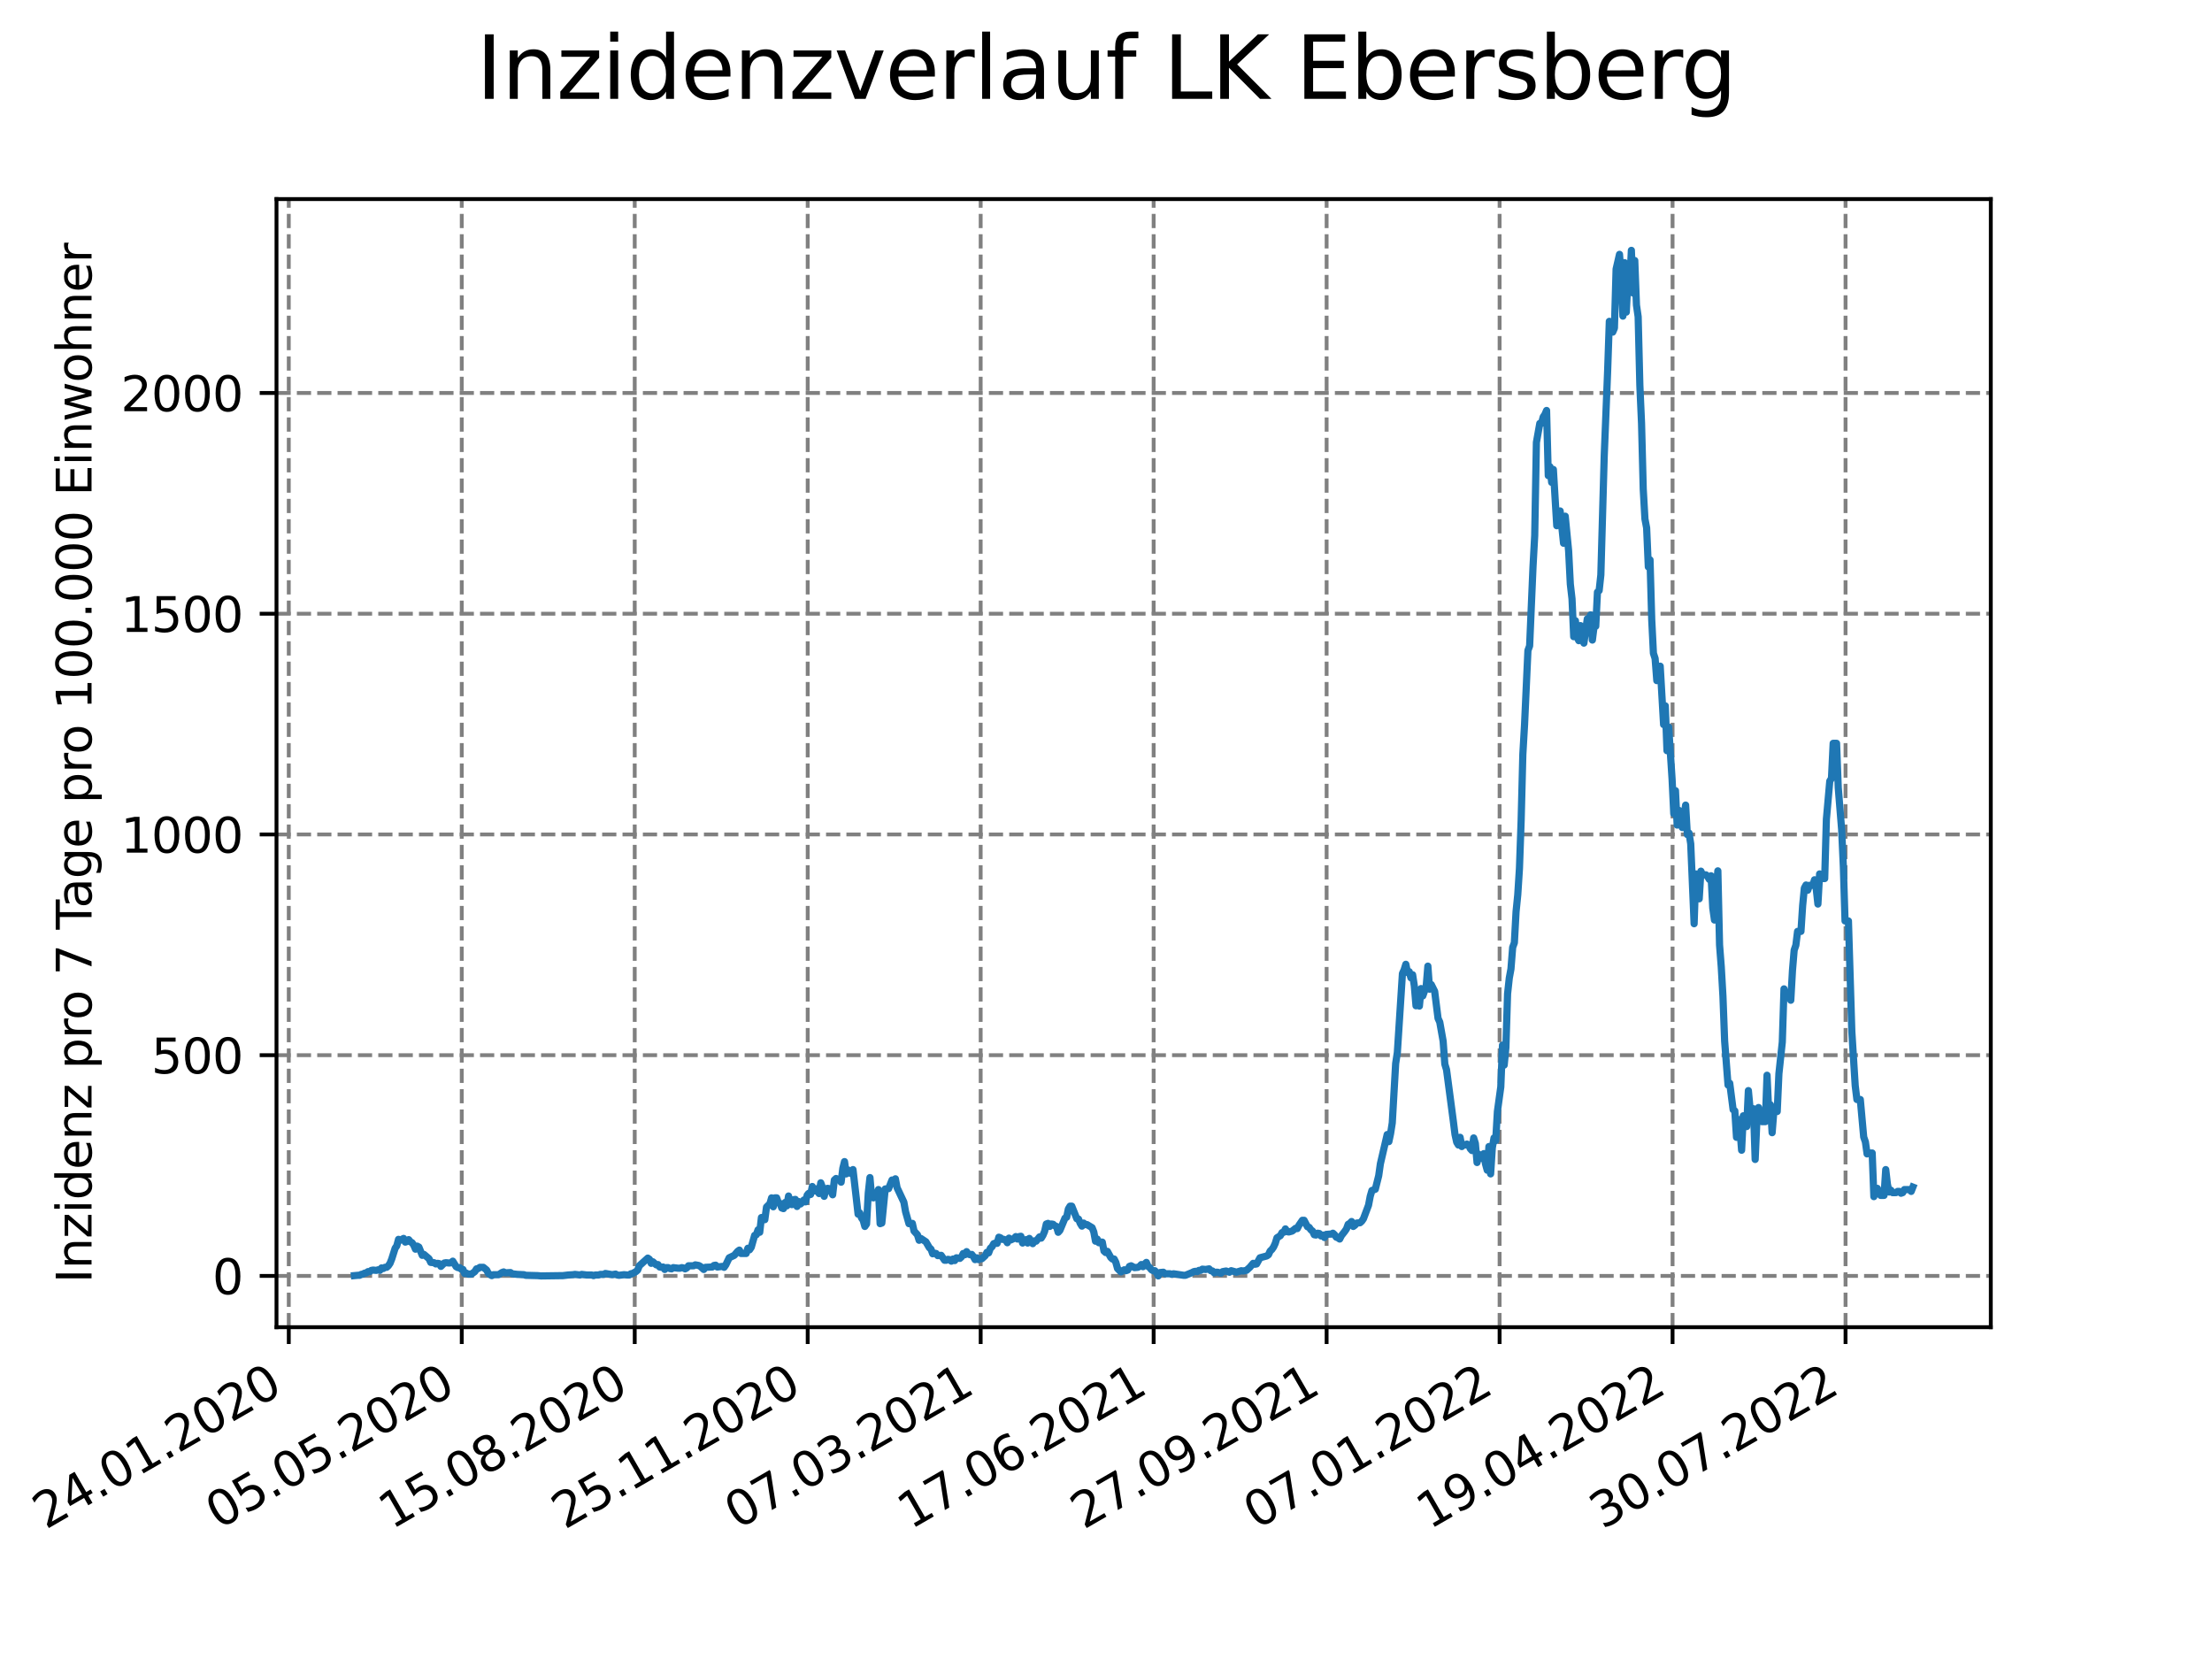 <?xml version="1.0" encoding="utf-8" standalone="no"?>
<!DOCTYPE svg PUBLIC "-//W3C//DTD SVG 1.1//EN"
  "http://www.w3.org/Graphics/SVG/1.1/DTD/svg11.dtd">
<svg xmlns:xlink="http://www.w3.org/1999/xlink" width="460.8pt" height="345.6pt" viewBox="0 0 460.8 345.6" xmlns="http://www.w3.org/2000/svg" version="1.1">
 <defs>
  <style type="text/css">*{stroke-linejoin: round; stroke-linecap: butt}</style>
 </defs>
 <g id="figure_1">
  <g id="patch_1">
   <path d="M 0 345.6 
L 460.8 345.6 
L 460.8 0 
L 0 0 
z
" style="fill: #ffffff"/>
  </g>
  <g id="axes_1">
   <g id="patch_2">
    <path d="M 57.6 276.48 
L 414.72 276.48 
L 414.72 41.472 
L 57.6 41.472 
z
" style="fill: #ffffff"/>
   </g>
   <g id="matplotlib.axis_1">
    <g id="xtick_1">
     <g id="line2d_1">
      <path d="M 60.158 276.48 
L 60.158 41.472 
" clip-path="url(#p8a844fac7c)" style="fill: none; stroke-dasharray: 2.96,1.28; stroke-dashoffset: 0; stroke: #808080; stroke-width: 0.8"/>
     </g>
     <g id="line2d_2">
      <defs>
       <path id="m8d80e35a4b" d="M 0 0 
L 0 3.5 
" style="stroke: #000000; stroke-width: 0.8"/>
      </defs>
      <g>
       <use xlink:href="#m8d80e35a4b" x="60.158" y="276.48" style="stroke: #000000; stroke-width: 0.8"/>
      </g>
     </g>
     <g id="text_1">
      <!-- 24.01.2020 -->
      <g transform="translate(9.533 318.689)rotate(-30)scale(0.1 -0.1)">
       <defs>
        <path id="DejaVuSans-32" d="M 1228 531 
L 3431 531 
L 3431 0 
L 469 0 
L 469 531 
Q 828 903 1448 1529 
Q 2069 2156 2228 2338 
Q 2531 2678 2651 2914 
Q 2772 3150 2772 3378 
Q 2772 3750 2511 3984 
Q 2250 4219 1831 4219 
Q 1534 4219 1204 4116 
Q 875 4013 500 3803 
L 500 4441 
Q 881 4594 1212 4672 
Q 1544 4750 1819 4750 
Q 2544 4750 2975 4387 
Q 3406 4025 3406 3419 
Q 3406 3131 3298 2873 
Q 3191 2616 2906 2266 
Q 2828 2175 2409 1742 
Q 1991 1309 1228 531 
z
" transform="scale(0.016)"/>
        <path id="DejaVuSans-34" d="M 2419 4116 
L 825 1625 
L 2419 1625 
L 2419 4116 
z
M 2253 4666 
L 3047 4666 
L 3047 1625 
L 3713 1625 
L 3713 1100 
L 3047 1100 
L 3047 0 
L 2419 0 
L 2419 1100 
L 313 1100 
L 313 1709 
L 2253 4666 
z
" transform="scale(0.016)"/>
        <path id="DejaVuSans-2e" d="M 684 794 
L 1344 794 
L 1344 0 
L 684 0 
L 684 794 
z
" transform="scale(0.016)"/>
        <path id="DejaVuSans-30" d="M 2034 4250 
Q 1547 4250 1301 3770 
Q 1056 3291 1056 2328 
Q 1056 1369 1301 889 
Q 1547 409 2034 409 
Q 2525 409 2770 889 
Q 3016 1369 3016 2328 
Q 3016 3291 2770 3770 
Q 2525 4250 2034 4250 
z
M 2034 4750 
Q 2819 4750 3233 4129 
Q 3647 3509 3647 2328 
Q 3647 1150 3233 529 
Q 2819 -91 2034 -91 
Q 1250 -91 836 529 
Q 422 1150 422 2328 
Q 422 3509 836 4129 
Q 1250 4750 2034 4750 
z
" transform="scale(0.016)"/>
        <path id="DejaVuSans-31" d="M 794 531 
L 1825 531 
L 1825 4091 
L 703 3866 
L 703 4441 
L 1819 4666 
L 2450 4666 
L 2450 531 
L 3481 531 
L 3481 0 
L 794 0 
L 794 531 
z
" transform="scale(0.016)"/>
       </defs>
       <use xlink:href="#DejaVuSans-32"/>
       <use xlink:href="#DejaVuSans-34" x="63.623"/>
       <use xlink:href="#DejaVuSans-2e" x="127.246"/>
       <use xlink:href="#DejaVuSans-30" x="159.033"/>
       <use xlink:href="#DejaVuSans-31" x="222.656"/>
       <use xlink:href="#DejaVuSans-2e" x="286.279"/>
       <use xlink:href="#DejaVuSans-32" x="318.066"/>
       <use xlink:href="#DejaVuSans-30" x="381.689"/>
       <use xlink:href="#DejaVuSans-32" x="445.312"/>
       <use xlink:href="#DejaVuSans-30" x="508.936"/>
      </g>
     </g>
    </g>
    <g id="xtick_2">
     <g id="line2d_3">
      <path d="M 96.192 276.48 
L 96.192 41.472 
" clip-path="url(#p8a844fac7c)" style="fill: none; stroke-dasharray: 2.96,1.28; stroke-dashoffset: 0; stroke: #808080; stroke-width: 0.8"/>
     </g>
     <g id="line2d_4">
      <g>
       <use xlink:href="#m8d80e35a4b" x="96.192" y="276.48" style="stroke: #000000; stroke-width: 0.8"/>
      </g>
     </g>
     <g id="text_2">
      <!-- 05.05.2020 -->
      <g transform="translate(45.567 318.689)rotate(-30)scale(0.1 -0.1)">
       <defs>
        <path id="DejaVuSans-35" d="M 691 4666 
L 3169 4666 
L 3169 4134 
L 1269 4134 
L 1269 2991 
Q 1406 3038 1543 3061 
Q 1681 3084 1819 3084 
Q 2600 3084 3056 2656 
Q 3513 2228 3513 1497 
Q 3513 744 3044 326 
Q 2575 -91 1722 -91 
Q 1428 -91 1123 -41 
Q 819 9 494 109 
L 494 744 
Q 775 591 1075 516 
Q 1375 441 1709 441 
Q 2250 441 2565 725 
Q 2881 1009 2881 1497 
Q 2881 1984 2565 2268 
Q 2250 2553 1709 2553 
Q 1456 2553 1204 2497 
Q 953 2441 691 2322 
L 691 4666 
z
" transform="scale(0.016)"/>
       </defs>
       <use xlink:href="#DejaVuSans-30"/>
       <use xlink:href="#DejaVuSans-35" x="63.623"/>
       <use xlink:href="#DejaVuSans-2e" x="127.246"/>
       <use xlink:href="#DejaVuSans-30" x="159.033"/>
       <use xlink:href="#DejaVuSans-35" x="222.656"/>
       <use xlink:href="#DejaVuSans-2e" x="286.279"/>
       <use xlink:href="#DejaVuSans-32" x="318.066"/>
       <use xlink:href="#DejaVuSans-30" x="381.689"/>
       <use xlink:href="#DejaVuSans-32" x="445.312"/>
       <use xlink:href="#DejaVuSans-30" x="508.936"/>
      </g>
     </g>
    </g>
    <g id="xtick_3">
     <g id="line2d_5">
      <path d="M 132.225 276.48 
L 132.225 41.472 
" clip-path="url(#p8a844fac7c)" style="fill: none; stroke-dasharray: 2.96,1.28; stroke-dashoffset: 0; stroke: #808080; stroke-width: 0.8"/>
     </g>
     <g id="line2d_6">
      <g>
       <use xlink:href="#m8d80e35a4b" x="132.225" y="276.48" style="stroke: #000000; stroke-width: 0.8"/>
      </g>
     </g>
     <g id="text_3">
      <!-- 15.08.2020 -->
      <g transform="translate(81.6 318.689)rotate(-30)scale(0.1 -0.1)">
       <defs>
        <path id="DejaVuSans-38" d="M 2034 2216 
Q 1584 2216 1326 1975 
Q 1069 1734 1069 1313 
Q 1069 891 1326 650 
Q 1584 409 2034 409 
Q 2484 409 2743 651 
Q 3003 894 3003 1313 
Q 3003 1734 2745 1975 
Q 2488 2216 2034 2216 
z
M 1403 2484 
Q 997 2584 770 2862 
Q 544 3141 544 3541 
Q 544 4100 942 4425 
Q 1341 4750 2034 4750 
Q 2731 4750 3128 4425 
Q 3525 4100 3525 3541 
Q 3525 3141 3298 2862 
Q 3072 2584 2669 2484 
Q 3125 2378 3379 2068 
Q 3634 1759 3634 1313 
Q 3634 634 3220 271 
Q 2806 -91 2034 -91 
Q 1263 -91 848 271 
Q 434 634 434 1313 
Q 434 1759 690 2068 
Q 947 2378 1403 2484 
z
M 1172 3481 
Q 1172 3119 1398 2916 
Q 1625 2713 2034 2713 
Q 2441 2713 2670 2916 
Q 2900 3119 2900 3481 
Q 2900 3844 2670 4047 
Q 2441 4250 2034 4250 
Q 1625 4250 1398 4047 
Q 1172 3844 1172 3481 
z
" transform="scale(0.016)"/>
       </defs>
       <use xlink:href="#DejaVuSans-31"/>
       <use xlink:href="#DejaVuSans-35" x="63.623"/>
       <use xlink:href="#DejaVuSans-2e" x="127.246"/>
       <use xlink:href="#DejaVuSans-30" x="159.033"/>
       <use xlink:href="#DejaVuSans-38" x="222.656"/>
       <use xlink:href="#DejaVuSans-2e" x="286.279"/>
       <use xlink:href="#DejaVuSans-32" x="318.066"/>
       <use xlink:href="#DejaVuSans-30" x="381.689"/>
       <use xlink:href="#DejaVuSans-32" x="445.312"/>
       <use xlink:href="#DejaVuSans-30" x="508.936"/>
      </g>
     </g>
    </g>
    <g id="xtick_4">
     <g id="line2d_7">
      <path d="M 168.259 276.48 
L 168.259 41.472 
" clip-path="url(#p8a844fac7c)" style="fill: none; stroke-dasharray: 2.96,1.28; stroke-dashoffset: 0; stroke: #808080; stroke-width: 0.8"/>
     </g>
     <g id="line2d_8">
      <g>
       <use xlink:href="#m8d80e35a4b" x="168.259" y="276.48" style="stroke: #000000; stroke-width: 0.8"/>
      </g>
     </g>
     <g id="text_4">
      <!-- 25.11.2020 -->
      <g transform="translate(117.633 318.689)rotate(-30)scale(0.1 -0.1)">
       <use xlink:href="#DejaVuSans-32"/>
       <use xlink:href="#DejaVuSans-35" x="63.623"/>
       <use xlink:href="#DejaVuSans-2e" x="127.246"/>
       <use xlink:href="#DejaVuSans-31" x="159.033"/>
       <use xlink:href="#DejaVuSans-31" x="222.656"/>
       <use xlink:href="#DejaVuSans-2e" x="286.279"/>
       <use xlink:href="#DejaVuSans-32" x="318.066"/>
       <use xlink:href="#DejaVuSans-30" x="381.689"/>
       <use xlink:href="#DejaVuSans-32" x="445.312"/>
       <use xlink:href="#DejaVuSans-30" x="508.936"/>
      </g>
     </g>
    </g>
    <g id="xtick_5">
     <g id="line2d_9">
      <path d="M 204.292 276.48 
L 204.292 41.472 
" clip-path="url(#p8a844fac7c)" style="fill: none; stroke-dasharray: 2.96,1.28; stroke-dashoffset: 0; stroke: #808080; stroke-width: 0.8"/>
     </g>
     <g id="line2d_10">
      <g>
       <use xlink:href="#m8d80e35a4b" x="204.292" y="276.48" style="stroke: #000000; stroke-width: 0.8"/>
      </g>
     </g>
     <g id="text_5">
      <!-- 07.03.2021 -->
      <g transform="translate(153.667 318.689)rotate(-30)scale(0.1 -0.1)">
       <defs>
        <path id="DejaVuSans-37" d="M 525 4666 
L 3525 4666 
L 3525 4397 
L 1831 0 
L 1172 0 
L 2766 4134 
L 525 4134 
L 525 4666 
z
" transform="scale(0.016)"/>
        <path id="DejaVuSans-33" d="M 2597 2516 
Q 3050 2419 3304 2112 
Q 3559 1806 3559 1356 
Q 3559 666 3084 287 
Q 2609 -91 1734 -91 
Q 1441 -91 1130 -33 
Q 819 25 488 141 
L 488 750 
Q 750 597 1062 519 
Q 1375 441 1716 441 
Q 2309 441 2620 675 
Q 2931 909 2931 1356 
Q 2931 1769 2642 2001 
Q 2353 2234 1838 2234 
L 1294 2234 
L 1294 2753 
L 1863 2753 
Q 2328 2753 2575 2939 
Q 2822 3125 2822 3475 
Q 2822 3834 2567 4026 
Q 2313 4219 1838 4219 
Q 1578 4219 1281 4162 
Q 984 4106 628 3988 
L 628 4550 
Q 988 4650 1302 4700 
Q 1616 4750 1894 4750 
Q 2613 4750 3031 4423 
Q 3450 4097 3450 3541 
Q 3450 3153 3228 2886 
Q 3006 2619 2597 2516 
z
" transform="scale(0.016)"/>
       </defs>
       <use xlink:href="#DejaVuSans-30"/>
       <use xlink:href="#DejaVuSans-37" x="63.623"/>
       <use xlink:href="#DejaVuSans-2e" x="127.246"/>
       <use xlink:href="#DejaVuSans-30" x="159.033"/>
       <use xlink:href="#DejaVuSans-33" x="222.656"/>
       <use xlink:href="#DejaVuSans-2e" x="286.279"/>
       <use xlink:href="#DejaVuSans-32" x="318.066"/>
       <use xlink:href="#DejaVuSans-30" x="381.689"/>
       <use xlink:href="#DejaVuSans-32" x="445.312"/>
       <use xlink:href="#DejaVuSans-31" x="508.936"/>
      </g>
     </g>
    </g>
    <g id="xtick_6">
     <g id="line2d_11">
      <path d="M 240.326 276.48 
L 240.326 41.472 
" clip-path="url(#p8a844fac7c)" style="fill: none; stroke-dasharray: 2.96,1.28; stroke-dashoffset: 0; stroke: #808080; stroke-width: 0.8"/>
     </g>
     <g id="line2d_12">
      <g>
       <use xlink:href="#m8d80e35a4b" x="240.326" y="276.48" style="stroke: #000000; stroke-width: 0.8"/>
      </g>
     </g>
     <g id="text_6">
      <!-- 17.06.2021 -->
      <g transform="translate(189.7 318.689)rotate(-30)scale(0.1 -0.1)">
       <defs>
        <path id="DejaVuSans-36" d="M 2113 2584 
Q 1688 2584 1439 2293 
Q 1191 2003 1191 1497 
Q 1191 994 1439 701 
Q 1688 409 2113 409 
Q 2538 409 2786 701 
Q 3034 994 3034 1497 
Q 3034 2003 2786 2293 
Q 2538 2584 2113 2584 
z
M 3366 4563 
L 3366 3988 
Q 3128 4100 2886 4159 
Q 2644 4219 2406 4219 
Q 1781 4219 1451 3797 
Q 1122 3375 1075 2522 
Q 1259 2794 1537 2939 
Q 1816 3084 2150 3084 
Q 2853 3084 3261 2657 
Q 3669 2231 3669 1497 
Q 3669 778 3244 343 
Q 2819 -91 2113 -91 
Q 1303 -91 875 529 
Q 447 1150 447 2328 
Q 447 3434 972 4092 
Q 1497 4750 2381 4750 
Q 2619 4750 2861 4703 
Q 3103 4656 3366 4563 
z
" transform="scale(0.016)"/>
       </defs>
       <use xlink:href="#DejaVuSans-31"/>
       <use xlink:href="#DejaVuSans-37" x="63.623"/>
       <use xlink:href="#DejaVuSans-2e" x="127.246"/>
       <use xlink:href="#DejaVuSans-30" x="159.033"/>
       <use xlink:href="#DejaVuSans-36" x="222.656"/>
       <use xlink:href="#DejaVuSans-2e" x="286.279"/>
       <use xlink:href="#DejaVuSans-32" x="318.066"/>
       <use xlink:href="#DejaVuSans-30" x="381.689"/>
       <use xlink:href="#DejaVuSans-32" x="445.312"/>
       <use xlink:href="#DejaVuSans-31" x="508.936"/>
      </g>
     </g>
    </g>
    <g id="xtick_7">
     <g id="line2d_13">
      <path d="M 276.359 276.48 
L 276.359 41.472 
" clip-path="url(#p8a844fac7c)" style="fill: none; stroke-dasharray: 2.96,1.28; stroke-dashoffset: 0; stroke: #808080; stroke-width: 0.8"/>
     </g>
     <g id="line2d_14">
      <g>
       <use xlink:href="#m8d80e35a4b" x="276.359" y="276.48" style="stroke: #000000; stroke-width: 0.8"/>
      </g>
     </g>
     <g id="text_7">
      <!-- 27.09.2021 -->
      <g transform="translate(225.734 318.689)rotate(-30)scale(0.1 -0.1)">
       <defs>
        <path id="DejaVuSans-39" d="M 703 97 
L 703 672 
Q 941 559 1184 500 
Q 1428 441 1663 441 
Q 2288 441 2617 861 
Q 2947 1281 2994 2138 
Q 2813 1869 2534 1725 
Q 2256 1581 1919 1581 
Q 1219 1581 811 2004 
Q 403 2428 403 3163 
Q 403 3881 828 4315 
Q 1253 4750 1959 4750 
Q 2769 4750 3195 4129 
Q 3622 3509 3622 2328 
Q 3622 1225 3098 567 
Q 2575 -91 1691 -91 
Q 1453 -91 1209 -44 
Q 966 3 703 97 
z
M 1959 2075 
Q 2384 2075 2632 2365 
Q 2881 2656 2881 3163 
Q 2881 3666 2632 3958 
Q 2384 4250 1959 4250 
Q 1534 4250 1286 3958 
Q 1038 3666 1038 3163 
Q 1038 2656 1286 2365 
Q 1534 2075 1959 2075 
z
" transform="scale(0.016)"/>
       </defs>
       <use xlink:href="#DejaVuSans-32"/>
       <use xlink:href="#DejaVuSans-37" x="63.623"/>
       <use xlink:href="#DejaVuSans-2e" x="127.246"/>
       <use xlink:href="#DejaVuSans-30" x="159.033"/>
       <use xlink:href="#DejaVuSans-39" x="222.656"/>
       <use xlink:href="#DejaVuSans-2e" x="286.279"/>
       <use xlink:href="#DejaVuSans-32" x="318.066"/>
       <use xlink:href="#DejaVuSans-30" x="381.689"/>
       <use xlink:href="#DejaVuSans-32" x="445.312"/>
       <use xlink:href="#DejaVuSans-31" x="508.936"/>
      </g>
     </g>
    </g>
    <g id="xtick_8">
     <g id="line2d_15">
      <path d="M 312.393 276.48 
L 312.393 41.472 
" clip-path="url(#p8a844fac7c)" style="fill: none; stroke-dasharray: 2.96,1.28; stroke-dashoffset: 0; stroke: #808080; stroke-width: 0.8"/>
     </g>
     <g id="line2d_16">
      <g>
       <use xlink:href="#m8d80e35a4b" x="312.393" y="276.48" style="stroke: #000000; stroke-width: 0.8"/>
      </g>
     </g>
     <g id="text_8">
      <!-- 07.01.2022 -->
      <g transform="translate(261.767 318.689)rotate(-30)scale(0.1 -0.1)">
       <use xlink:href="#DejaVuSans-30"/>
       <use xlink:href="#DejaVuSans-37" x="63.623"/>
       <use xlink:href="#DejaVuSans-2e" x="127.246"/>
       <use xlink:href="#DejaVuSans-30" x="159.033"/>
       <use xlink:href="#DejaVuSans-31" x="222.656"/>
       <use xlink:href="#DejaVuSans-2e" x="286.279"/>
       <use xlink:href="#DejaVuSans-32" x="318.066"/>
       <use xlink:href="#DejaVuSans-30" x="381.689"/>
       <use xlink:href="#DejaVuSans-32" x="445.312"/>
       <use xlink:href="#DejaVuSans-32" x="508.936"/>
      </g>
     </g>
    </g>
    <g id="xtick_9">
     <g id="line2d_17">
      <path d="M 348.426 276.48 
L 348.426 41.472 
" clip-path="url(#p8a844fac7c)" style="fill: none; stroke-dasharray: 2.96,1.28; stroke-dashoffset: 0; stroke: #808080; stroke-width: 0.8"/>
     </g>
     <g id="line2d_18">
      <g>
       <use xlink:href="#m8d80e35a4b" x="348.426" y="276.48" style="stroke: #000000; stroke-width: 0.8"/>
      </g>
     </g>
     <g id="text_9">
      <!-- 19.04.2022 -->
      <g transform="translate(297.801 318.689)rotate(-30)scale(0.1 -0.1)">
       <use xlink:href="#DejaVuSans-31"/>
       <use xlink:href="#DejaVuSans-39" x="63.623"/>
       <use xlink:href="#DejaVuSans-2e" x="127.246"/>
       <use xlink:href="#DejaVuSans-30" x="159.033"/>
       <use xlink:href="#DejaVuSans-34" x="222.656"/>
       <use xlink:href="#DejaVuSans-2e" x="286.279"/>
       <use xlink:href="#DejaVuSans-32" x="318.066"/>
       <use xlink:href="#DejaVuSans-30" x="381.689"/>
       <use xlink:href="#DejaVuSans-32" x="445.312"/>
       <use xlink:href="#DejaVuSans-32" x="508.936"/>
      </g>
     </g>
    </g>
    <g id="xtick_10">
     <g id="line2d_19">
      <path d="M 384.46 276.48 
L 384.46 41.472 
" clip-path="url(#p8a844fac7c)" style="fill: none; stroke-dasharray: 2.96,1.28; stroke-dashoffset: 0; stroke: #808080; stroke-width: 0.8"/>
     </g>
     <g id="line2d_20">
      <g>
       <use xlink:href="#m8d80e35a4b" x="384.46" y="276.48" style="stroke: #000000; stroke-width: 0.8"/>
      </g>
     </g>
     <g id="text_10">
      <!-- 30.07.2022 -->
      <g transform="translate(333.834 318.689)rotate(-30)scale(0.1 -0.1)">
       <use xlink:href="#DejaVuSans-33"/>
       <use xlink:href="#DejaVuSans-30" x="63.623"/>
       <use xlink:href="#DejaVuSans-2e" x="127.246"/>
       <use xlink:href="#DejaVuSans-30" x="159.033"/>
       <use xlink:href="#DejaVuSans-37" x="222.656"/>
       <use xlink:href="#DejaVuSans-2e" x="286.279"/>
       <use xlink:href="#DejaVuSans-32" x="318.066"/>
       <use xlink:href="#DejaVuSans-30" x="381.689"/>
       <use xlink:href="#DejaVuSans-32" x="445.312"/>
       <use xlink:href="#DejaVuSans-32" x="508.936"/>
      </g>
     </g>
    </g>
   </g>
   <g id="matplotlib.axis_2">
    <g id="ytick_1">
     <g id="line2d_21">
      <path d="M 57.6 265.798 
L 414.72 265.798 
" clip-path="url(#p8a844fac7c)" style="fill: none; stroke-dasharray: 2.96,1.28; stroke-dashoffset: 0; stroke: #808080; stroke-width: 0.8"/>
     </g>
     <g id="line2d_22">
      <defs>
       <path id="mf053c19cea" d="M 0 0 
L -3.5 0 
" style="stroke: #000000; stroke-width: 0.8"/>
      </defs>
      <g>
       <use xlink:href="#mf053c19cea" x="57.6" y="265.798" style="stroke: #000000; stroke-width: 0.8"/>
      </g>
     </g>
     <g id="text_11">
      <!-- 0 -->
      <g transform="translate(44.237 269.597)scale(0.1 -0.1)">
       <use xlink:href="#DejaVuSans-30"/>
      </g>
     </g>
    </g>
    <g id="ytick_2">
     <g id="line2d_23">
      <path d="M 57.6 219.814 
L 414.72 219.814 
" clip-path="url(#p8a844fac7c)" style="fill: none; stroke-dasharray: 2.96,1.28; stroke-dashoffset: 0; stroke: #808080; stroke-width: 0.8"/>
     </g>
     <g id="line2d_24">
      <g>
       <use xlink:href="#mf053c19cea" x="57.6" y="219.814" style="stroke: #000000; stroke-width: 0.8"/>
      </g>
     </g>
     <g id="text_12">
      <!-- 500 -->
      <g transform="translate(31.512 223.613)scale(0.1 -0.1)">
       <use xlink:href="#DejaVuSans-35"/>
       <use xlink:href="#DejaVuSans-30" x="63.623"/>
       <use xlink:href="#DejaVuSans-30" x="127.246"/>
      </g>
     </g>
    </g>
    <g id="ytick_3">
     <g id="line2d_25">
      <path d="M 57.6 173.83 
L 414.72 173.83 
" clip-path="url(#p8a844fac7c)" style="fill: none; stroke-dasharray: 2.96,1.28; stroke-dashoffset: 0; stroke: #808080; stroke-width: 0.8"/>
     </g>
     <g id="line2d_26">
      <g>
       <use xlink:href="#mf053c19cea" x="57.6" y="173.83" style="stroke: #000000; stroke-width: 0.8"/>
      </g>
     </g>
     <g id="text_13">
      <!-- 1000 -->
      <g transform="translate(25.15 177.629)scale(0.1 -0.1)">
       <use xlink:href="#DejaVuSans-31"/>
       <use xlink:href="#DejaVuSans-30" x="63.623"/>
       <use xlink:href="#DejaVuSans-30" x="127.246"/>
       <use xlink:href="#DejaVuSans-30" x="190.869"/>
      </g>
     </g>
    </g>
    <g id="ytick_4">
     <g id="line2d_27">
      <path d="M 57.6 127.846 
L 414.72 127.846 
" clip-path="url(#p8a844fac7c)" style="fill: none; stroke-dasharray: 2.96,1.28; stroke-dashoffset: 0; stroke: #808080; stroke-width: 0.8"/>
     </g>
     <g id="line2d_28">
      <g>
       <use xlink:href="#mf053c19cea" x="57.6" y="127.846" style="stroke: #000000; stroke-width: 0.8"/>
      </g>
     </g>
     <g id="text_14">
      <!-- 1500 -->
      <g transform="translate(25.15 131.645)scale(0.1 -0.1)">
       <use xlink:href="#DejaVuSans-31"/>
       <use xlink:href="#DejaVuSans-35" x="63.623"/>
       <use xlink:href="#DejaVuSans-30" x="127.246"/>
       <use xlink:href="#DejaVuSans-30" x="190.869"/>
      </g>
     </g>
    </g>
    <g id="ytick_5">
     <g id="line2d_29">
      <path d="M 57.6 81.862 
L 414.72 81.862 
" clip-path="url(#p8a844fac7c)" style="fill: none; stroke-dasharray: 2.96,1.28; stroke-dashoffset: 0; stroke: #808080; stroke-width: 0.8"/>
     </g>
     <g id="line2d_30">
      <g>
       <use xlink:href="#mf053c19cea" x="57.6" y="81.862" style="stroke: #000000; stroke-width: 0.8"/>
      </g>
     </g>
     <g id="text_15">
      <!-- 2000 -->
      <g transform="translate(25.15 85.661)scale(0.1 -0.1)">
       <use xlink:href="#DejaVuSans-32"/>
       <use xlink:href="#DejaVuSans-30" x="63.623"/>
       <use xlink:href="#DejaVuSans-30" x="127.246"/>
       <use xlink:href="#DejaVuSans-30" x="190.869"/>
      </g>
     </g>
    </g>
    <g id="text_16">
     <!-- Inzidenz pro 7 Tage pro 100.000 Einwohner -->
     <g transform="translate(19.07 267.301)rotate(-90)scale(0.1 -0.1)">
      <defs>
       <path id="DejaVuSans-49" d="M 628 4666 
L 1259 4666 
L 1259 0 
L 628 0 
L 628 4666 
z
" transform="scale(0.016)"/>
       <path id="DejaVuSans-6e" d="M 3513 2113 
L 3513 0 
L 2938 0 
L 2938 2094 
Q 2938 2591 2744 2837 
Q 2550 3084 2163 3084 
Q 1697 3084 1428 2787 
Q 1159 2491 1159 1978 
L 1159 0 
L 581 0 
L 581 3500 
L 1159 3500 
L 1159 2956 
Q 1366 3272 1645 3428 
Q 1925 3584 2291 3584 
Q 2894 3584 3203 3211 
Q 3513 2838 3513 2113 
z
" transform="scale(0.016)"/>
       <path id="DejaVuSans-7a" d="M 353 3500 
L 3084 3500 
L 3084 2975 
L 922 459 
L 3084 459 
L 3084 0 
L 275 0 
L 275 525 
L 2438 3041 
L 353 3041 
L 353 3500 
z
" transform="scale(0.016)"/>
       <path id="DejaVuSans-69" d="M 603 3500 
L 1178 3500 
L 1178 0 
L 603 0 
L 603 3500 
z
M 603 4863 
L 1178 4863 
L 1178 4134 
L 603 4134 
L 603 4863 
z
" transform="scale(0.016)"/>
       <path id="DejaVuSans-64" d="M 2906 2969 
L 2906 4863 
L 3481 4863 
L 3481 0 
L 2906 0 
L 2906 525 
Q 2725 213 2448 61 
Q 2172 -91 1784 -91 
Q 1150 -91 751 415 
Q 353 922 353 1747 
Q 353 2572 751 3078 
Q 1150 3584 1784 3584 
Q 2172 3584 2448 3432 
Q 2725 3281 2906 2969 
z
M 947 1747 
Q 947 1113 1208 752 
Q 1469 391 1925 391 
Q 2381 391 2643 752 
Q 2906 1113 2906 1747 
Q 2906 2381 2643 2742 
Q 2381 3103 1925 3103 
Q 1469 3103 1208 2742 
Q 947 2381 947 1747 
z
" transform="scale(0.016)"/>
       <path id="DejaVuSans-65" d="M 3597 1894 
L 3597 1613 
L 953 1613 
Q 991 1019 1311 708 
Q 1631 397 2203 397 
Q 2534 397 2845 478 
Q 3156 559 3463 722 
L 3463 178 
Q 3153 47 2828 -22 
Q 2503 -91 2169 -91 
Q 1331 -91 842 396 
Q 353 884 353 1716 
Q 353 2575 817 3079 
Q 1281 3584 2069 3584 
Q 2775 3584 3186 3129 
Q 3597 2675 3597 1894 
z
M 3022 2063 
Q 3016 2534 2758 2815 
Q 2500 3097 2075 3097 
Q 1594 3097 1305 2825 
Q 1016 2553 972 2059 
L 3022 2063 
z
" transform="scale(0.016)"/>
       <path id="DejaVuSans-20" transform="scale(0.016)"/>
       <path id="DejaVuSans-70" d="M 1159 525 
L 1159 -1331 
L 581 -1331 
L 581 3500 
L 1159 3500 
L 1159 2969 
Q 1341 3281 1617 3432 
Q 1894 3584 2278 3584 
Q 2916 3584 3314 3078 
Q 3713 2572 3713 1747 
Q 3713 922 3314 415 
Q 2916 -91 2278 -91 
Q 1894 -91 1617 61 
Q 1341 213 1159 525 
z
M 3116 1747 
Q 3116 2381 2855 2742 
Q 2594 3103 2138 3103 
Q 1681 3103 1420 2742 
Q 1159 2381 1159 1747 
Q 1159 1113 1420 752 
Q 1681 391 2138 391 
Q 2594 391 2855 752 
Q 3116 1113 3116 1747 
z
" transform="scale(0.016)"/>
       <path id="DejaVuSans-72" d="M 2631 2963 
Q 2534 3019 2420 3045 
Q 2306 3072 2169 3072 
Q 1681 3072 1420 2755 
Q 1159 2438 1159 1844 
L 1159 0 
L 581 0 
L 581 3500 
L 1159 3500 
L 1159 2956 
Q 1341 3275 1631 3429 
Q 1922 3584 2338 3584 
Q 2397 3584 2469 3576 
Q 2541 3569 2628 3553 
L 2631 2963 
z
" transform="scale(0.016)"/>
       <path id="DejaVuSans-6f" d="M 1959 3097 
Q 1497 3097 1228 2736 
Q 959 2375 959 1747 
Q 959 1119 1226 758 
Q 1494 397 1959 397 
Q 2419 397 2687 759 
Q 2956 1122 2956 1747 
Q 2956 2369 2687 2733 
Q 2419 3097 1959 3097 
z
M 1959 3584 
Q 2709 3584 3137 3096 
Q 3566 2609 3566 1747 
Q 3566 888 3137 398 
Q 2709 -91 1959 -91 
Q 1206 -91 779 398 
Q 353 888 353 1747 
Q 353 2609 779 3096 
Q 1206 3584 1959 3584 
z
" transform="scale(0.016)"/>
       <path id="DejaVuSans-54" d="M -19 4666 
L 3928 4666 
L 3928 4134 
L 2272 4134 
L 2272 0 
L 1638 0 
L 1638 4134 
L -19 4134 
L -19 4666 
z
" transform="scale(0.016)"/>
       <path id="DejaVuSans-61" d="M 2194 1759 
Q 1497 1759 1228 1600 
Q 959 1441 959 1056 
Q 959 750 1161 570 
Q 1363 391 1709 391 
Q 2188 391 2477 730 
Q 2766 1069 2766 1631 
L 2766 1759 
L 2194 1759 
z
M 3341 1997 
L 3341 0 
L 2766 0 
L 2766 531 
Q 2569 213 2275 61 
Q 1981 -91 1556 -91 
Q 1019 -91 701 211 
Q 384 513 384 1019 
Q 384 1609 779 1909 
Q 1175 2209 1959 2209 
L 2766 2209 
L 2766 2266 
Q 2766 2663 2505 2880 
Q 2244 3097 1772 3097 
Q 1472 3097 1187 3025 
Q 903 2953 641 2809 
L 641 3341 
Q 956 3463 1253 3523 
Q 1550 3584 1831 3584 
Q 2591 3584 2966 3190 
Q 3341 2797 3341 1997 
z
" transform="scale(0.016)"/>
       <path id="DejaVuSans-67" d="M 2906 1791 
Q 2906 2416 2648 2759 
Q 2391 3103 1925 3103 
Q 1463 3103 1205 2759 
Q 947 2416 947 1791 
Q 947 1169 1205 825 
Q 1463 481 1925 481 
Q 2391 481 2648 825 
Q 2906 1169 2906 1791 
z
M 3481 434 
Q 3481 -459 3084 -895 
Q 2688 -1331 1869 -1331 
Q 1566 -1331 1297 -1286 
Q 1028 -1241 775 -1147 
L 775 -588 
Q 1028 -725 1275 -790 
Q 1522 -856 1778 -856 
Q 2344 -856 2625 -561 
Q 2906 -266 2906 331 
L 2906 616 
Q 2728 306 2450 153 
Q 2172 0 1784 0 
Q 1141 0 747 490 
Q 353 981 353 1791 
Q 353 2603 747 3093 
Q 1141 3584 1784 3584 
Q 2172 3584 2450 3431 
Q 2728 3278 2906 2969 
L 2906 3500 
L 3481 3500 
L 3481 434 
z
" transform="scale(0.016)"/>
       <path id="DejaVuSans-45" d="M 628 4666 
L 3578 4666 
L 3578 4134 
L 1259 4134 
L 1259 2753 
L 3481 2753 
L 3481 2222 
L 1259 2222 
L 1259 531 
L 3634 531 
L 3634 0 
L 628 0 
L 628 4666 
z
" transform="scale(0.016)"/>
       <path id="DejaVuSans-77" d="M 269 3500 
L 844 3500 
L 1563 769 
L 2278 3500 
L 2956 3500 
L 3675 769 
L 4391 3500 
L 4966 3500 
L 4050 0 
L 3372 0 
L 2619 2869 
L 1863 0 
L 1184 0 
L 269 3500 
z
" transform="scale(0.016)"/>
       <path id="DejaVuSans-68" d="M 3513 2113 
L 3513 0 
L 2938 0 
L 2938 2094 
Q 2938 2591 2744 2837 
Q 2550 3084 2163 3084 
Q 1697 3084 1428 2787 
Q 1159 2491 1159 1978 
L 1159 0 
L 581 0 
L 581 4863 
L 1159 4863 
L 1159 2956 
Q 1366 3272 1645 3428 
Q 1925 3584 2291 3584 
Q 2894 3584 3203 3211 
Q 3513 2838 3513 2113 
z
" transform="scale(0.016)"/>
      </defs>
      <use xlink:href="#DejaVuSans-49"/>
      <use xlink:href="#DejaVuSans-6e" x="29.492"/>
      <use xlink:href="#DejaVuSans-7a" x="92.871"/>
      <use xlink:href="#DejaVuSans-69" x="145.361"/>
      <use xlink:href="#DejaVuSans-64" x="173.145"/>
      <use xlink:href="#DejaVuSans-65" x="236.621"/>
      <use xlink:href="#DejaVuSans-6e" x="298.145"/>
      <use xlink:href="#DejaVuSans-7a" x="361.523"/>
      <use xlink:href="#DejaVuSans-20" x="414.014"/>
      <use xlink:href="#DejaVuSans-70" x="445.801"/>
      <use xlink:href="#DejaVuSans-72" x="509.277"/>
      <use xlink:href="#DejaVuSans-6f" x="548.141"/>
      <use xlink:href="#DejaVuSans-20" x="609.322"/>
      <use xlink:href="#DejaVuSans-37" x="641.109"/>
      <use xlink:href="#DejaVuSans-20" x="704.732"/>
      <use xlink:href="#DejaVuSans-54" x="736.52"/>
      <use xlink:href="#DejaVuSans-61" x="781.104"/>
      <use xlink:href="#DejaVuSans-67" x="842.383"/>
      <use xlink:href="#DejaVuSans-65" x="905.859"/>
      <use xlink:href="#DejaVuSans-20" x="967.383"/>
      <use xlink:href="#DejaVuSans-70" x="999.17"/>
      <use xlink:href="#DejaVuSans-72" x="1062.646"/>
      <use xlink:href="#DejaVuSans-6f" x="1101.51"/>
      <use xlink:href="#DejaVuSans-20" x="1162.691"/>
      <use xlink:href="#DejaVuSans-31" x="1194.479"/>
      <use xlink:href="#DejaVuSans-30" x="1258.102"/>
      <use xlink:href="#DejaVuSans-30" x="1321.725"/>
      <use xlink:href="#DejaVuSans-2e" x="1385.348"/>
      <use xlink:href="#DejaVuSans-30" x="1417.135"/>
      <use xlink:href="#DejaVuSans-30" x="1480.758"/>
      <use xlink:href="#DejaVuSans-30" x="1544.381"/>
      <use xlink:href="#DejaVuSans-20" x="1608.004"/>
      <use xlink:href="#DejaVuSans-45" x="1639.791"/>
      <use xlink:href="#DejaVuSans-69" x="1702.975"/>
      <use xlink:href="#DejaVuSans-6e" x="1730.758"/>
      <use xlink:href="#DejaVuSans-77" x="1794.137"/>
      <use xlink:href="#DejaVuSans-6f" x="1875.924"/>
      <use xlink:href="#DejaVuSans-68" x="1937.105"/>
      <use xlink:href="#DejaVuSans-6e" x="2000.484"/>
      <use xlink:href="#DejaVuSans-65" x="2063.863"/>
      <use xlink:href="#DejaVuSans-72" x="2125.387"/>
     </g>
    </g>
   </g>
   <g id="line2d_31">
    <path d="M 73.833 265.734 
L 74.539 265.67 
L 74.893 265.67 
L 75.246 265.478 
L 75.599 265.414 
L 75.952 265.222 
L 76.306 265.158 
L 76.659 264.902 
L 77.012 264.902 
L 77.365 264.645 
L 77.719 264.581 
L 78.425 264.645 
L 78.778 264.517 
L 79.132 264.645 
L 79.485 264.133 
L 79.838 264.261 
L 80.192 264.005 
L 80.545 264.005 
L 80.898 263.685 
L 81.251 263.173 
L 81.605 262.277 
L 82.311 260.036 
L 82.664 259.524 
L 83.018 258.179 
L 83.371 258.371 
L 84.078 257.987 
L 84.431 258.755 
L 84.784 258.627 
L 85.137 258.243 
L 85.491 258.691 
L 85.844 258.883 
L 86.197 259.396 
L 86.55 260.228 
L 86.904 259.588 
L 87.257 259.78 
L 87.964 261.508 
L 88.317 261.316 
L 89.377 262.213 
L 89.73 262.981 
L 90.436 263.045 
L 90.79 263.301 
L 91.143 263.173 
L 91.496 263.237 
L 91.849 263.813 
L 92.556 263.109 
L 92.909 263.045 
L 93.616 263.109 
L 93.969 263.045 
L 94.322 262.725 
L 95.029 263.877 
L 95.382 264.069 
L 95.735 264.069 
L 96.089 264.389 
L 96.442 264.453 
L 96.795 265.286 
L 97.149 265.222 
L 97.502 265.414 
L 98.208 265.414 
L 98.915 264.902 
L 99.268 264.325 
L 99.621 264.261 
L 99.975 264.005 
L 100.681 264.005 
L 101.388 264.581 
L 101.741 265.286 
L 102.448 265.734 
L 102.801 265.542 
L 103.861 265.542 
L 104.567 265.094 
L 104.92 264.966 
L 105.274 265.158 
L 106.334 265.094 
L 106.687 265.35 
L 107.747 265.478 
L 109.16 265.542 
L 109.513 265.67 
L 111.986 265.734 
L 112.692 265.798 
L 117.285 265.734 
L 118.345 265.606 
L 119.404 265.542 
L 119.758 265.478 
L 120.818 265.606 
L 121.171 265.478 
L 122.231 265.606 
L 123.29 265.606 
L 123.644 265.734 
L 123.997 265.606 
L 124.704 265.606 
L 125.057 265.478 
L 125.763 265.478 
L 126.117 265.286 
L 127.53 265.542 
L 128.236 265.414 
L 128.589 265.606 
L 128.943 265.67 
L 130.003 265.542 
L 130.709 265.606 
L 131.062 265.606 
L 131.416 265.35 
L 131.769 265.286 
L 132.475 264.902 
L 132.829 264.581 
L 133.182 263.685 
L 134.948 262.085 
L 135.302 262.341 
L 135.655 263.173 
L 136.008 262.853 
L 136.715 263.493 
L 137.068 263.429 
L 137.421 263.941 
L 137.774 264.005 
L 138.128 263.941 
L 138.481 264.453 
L 138.834 264.069 
L 139.188 264.069 
L 139.541 264.261 
L 139.894 264.325 
L 140.247 264.069 
L 141.307 264.197 
L 141.66 264.197 
L 142.014 264.069 
L 142.367 264.133 
L 142.72 264.325 
L 143.074 264.133 
L 143.427 263.685 
L 144.487 263.685 
L 144.84 263.493 
L 145.546 263.621 
L 145.9 263.813 
L 146.606 264.453 
L 146.959 264.005 
L 148.373 263.941 
L 148.726 263.621 
L 149.079 263.557 
L 149.432 263.941 
L 150.492 263.813 
L 150.845 264.005 
L 151.199 263.493 
L 151.905 262.02 
L 152.965 261.508 
L 153.672 260.676 
L 154.025 260.42 
L 154.378 261.124 
L 155.438 261.124 
L 155.791 260.036 
L 156.144 260.356 
L 156.498 259.844 
L 157.204 257.347 
L 157.558 257.219 
L 157.911 256.194 
L 158.264 256.707 
L 158.617 253.634 
L 158.971 253.634 
L 159.324 254.082 
L 159.677 251.457 
L 160.384 250.752 
L 160.737 249.536 
L 161.09 251.393 
L 161.444 249.536 
L 161.797 249.536 
L 162.15 250.56 
L 162.503 250.688 
L 162.857 251.649 
L 163.21 251.777 
L 163.563 250.496 
L 163.916 251.201 
L 164.27 249.152 
L 164.623 250.817 
L 164.976 250.945 
L 165.329 249.92 
L 165.683 249.856 
L 166.036 251.329 
L 166.389 250.304 
L 166.743 250.817 
L 167.096 250.496 
L 167.449 249.984 
L 167.802 250.368 
L 168.156 248.96 
L 168.509 248.576 
L 168.862 248.832 
L 169.215 247.167 
L 169.569 248 
L 169.922 248.128 
L 170.275 247.615 
L 170.629 248.64 
L 170.982 246.399 
L 171.335 247.359 
L 171.688 249.216 
L 172.042 247.679 
L 172.395 247.551 
L 172.748 247.615 
L 173.101 248.128 
L 173.455 248.896 
L 173.808 245.823 
L 174.161 245.503 
L 174.514 245.695 
L 174.868 245.631 
L 175.221 246.271 
L 175.574 243.39 
L 175.928 241.981 
L 176.281 244.542 
L 176.634 243.71 
L 176.987 244.35 
L 177.341 244.478 
L 177.694 243.646 
L 178.4 249.792 
L 178.754 252.929 
L 179.107 252.673 
L 179.46 253.698 
L 179.814 254.21 
L 180.167 255.49 
L 180.52 254.978 
L 180.873 248.576 
L 181.227 245.311 
L 181.58 249.408 
L 181.933 249.536 
L 182.286 248.832 
L 182.64 248.704 
L 182.993 247.807 
L 183.346 254.914 
L 183.699 254.786 
L 184.406 247.679 
L 185.113 247.615 
L 185.819 245.823 
L 186.172 246.015 
L 186.526 245.567 
L 186.879 247.423 
L 188.292 250.432 
L 188.645 252.417 
L 189.352 254.914 
L 190.058 254.85 
L 190.412 256.451 
L 191.118 257.219 
L 191.471 258.371 
L 191.825 257.987 
L 192.885 258.691 
L 193.591 259.908 
L 193.944 260.228 
L 194.298 261.188 
L 194.651 261.06 
L 195.004 261.124 
L 195.357 261.572 
L 196.064 261.508 
L 196.77 262.533 
L 197.124 262.533 
L 197.477 262.341 
L 197.83 262.405 
L 198.184 262.725 
L 198.537 262.277 
L 198.89 262.597 
L 199.243 262.02 
L 199.95 262.149 
L 200.303 261.828 
L 200.656 261.124 
L 201.01 261.38 
L 201.363 260.74 
L 201.716 261.252 
L 202.07 261.38 
L 202.423 261.316 
L 202.776 261.764 
L 203.129 262.405 
L 203.483 262.02 
L 203.836 262.405 
L 204.189 262.213 
L 204.542 262.213 
L 205.249 261.572 
L 205.602 260.868 
L 205.955 260.996 
L 206.309 260.036 
L 206.662 259.716 
L 207.015 259.075 
L 207.369 258.947 
L 207.722 259.011 
L 208.075 257.731 
L 208.428 257.859 
L 208.782 258.179 
L 209.135 258.179 
L 209.488 258.307 
L 209.841 258.883 
L 210.195 257.923 
L 210.548 258.307 
L 211.255 257.987 
L 211.608 257.603 
L 211.961 258.115 
L 212.314 257.603 
L 212.668 257.539 
L 213.021 258.947 
L 213.374 258.371 
L 213.727 258.243 
L 214.081 258.947 
L 214.434 257.987 
L 215.14 259.075 
L 215.494 258.499 
L 215.847 258.563 
L 216.554 257.667 
L 216.907 257.923 
L 217.26 257.347 
L 217.613 256.515 
L 217.967 254.978 
L 218.32 254.85 
L 218.673 255.49 
L 219.026 254.978 
L 219.38 255.042 
L 219.733 255.362 
L 220.086 255.49 
L 220.44 256.707 
L 220.793 256.322 
L 221.853 253.762 
L 222.206 253.569 
L 222.559 251.841 
L 222.912 251.265 
L 223.266 251.265 
L 224.325 253.89 
L 224.679 253.954 
L 225.032 254.85 
L 225.385 255.426 
L 225.739 254.786 
L 226.092 255.106 
L 226.445 255.106 
L 227.505 255.746 
L 227.858 256.643 
L 228.211 258.563 
L 228.565 258.115 
L 228.918 258.883 
L 229.271 258.755 
L 229.625 258.755 
L 229.978 260.612 
L 230.331 260.932 
L 230.684 260.676 
L 231.391 261.956 
L 231.744 262.277 
L 232.097 262.277 
L 232.451 262.981 
L 232.804 264.261 
L 233.51 264.966 
L 234.217 264.517 
L 234.57 264.709 
L 234.924 264.581 
L 235.277 263.813 
L 235.63 263.685 
L 236.337 264.069 
L 237.043 264.005 
L 237.396 263.813 
L 237.75 263.429 
L 238.103 263.877 
L 238.456 263.301 
L 238.81 262.981 
L 239.163 263.813 
L 239.516 264.069 
L 239.869 264.517 
L 240.223 264.709 
L 240.576 264.709 
L 240.929 265.158 
L 241.282 265.798 
L 241.636 265.094 
L 242.342 265.03 
L 242.695 265.35 
L 243.755 265.35 
L 244.109 265.478 
L 244.462 265.35 
L 246.581 265.67 
L 246.935 265.67 
L 248.348 265.094 
L 248.701 264.902 
L 249.054 264.837 
L 249.408 264.902 
L 249.761 264.645 
L 250.114 264.645 
L 250.467 264.389 
L 251.174 264.453 
L 251.88 264.325 
L 252.234 264.709 
L 252.587 264.773 
L 252.94 265.158 
L 253.294 265.03 
L 253.647 265.03 
L 254.353 265.222 
L 254.707 264.902 
L 255.413 264.773 
L 256.12 265.03 
L 256.473 264.709 
L 257.18 264.902 
L 257.533 265.03 
L 258.593 264.709 
L 258.946 264.773 
L 259.652 264.645 
L 260.359 264.005 
L 261.065 263.173 
L 261.419 263.365 
L 261.772 263.301 
L 262.479 262.02 
L 263.185 261.828 
L 263.892 261.636 
L 264.245 261.38 
L 264.598 260.612 
L 264.951 260.292 
L 265.305 259.78 
L 265.658 259.011 
L 266.011 257.859 
L 266.718 257.411 
L 267.071 256.771 
L 267.424 256.707 
L 267.778 256.002 
L 268.131 256.579 
L 268.484 256.643 
L 269.191 256.451 
L 269.897 255.874 
L 270.25 255.938 
L 270.604 255.234 
L 271.31 254.21 
L 271.664 254.21 
L 272.37 255.554 
L 272.723 255.682 
L 273.077 256.194 
L 273.43 256.451 
L 273.783 257.219 
L 274.136 257.283 
L 274.49 256.899 
L 274.843 256.963 
L 275.196 257.475 
L 275.55 257.283 
L 275.903 257.795 
L 276.256 257.155 
L 276.963 257.091 
L 277.316 257.091 
L 277.669 256.899 
L 278.022 257.219 
L 278.376 257.731 
L 278.729 257.859 
L 279.082 258.115 
L 279.435 257.411 
L 280.142 256.515 
L 280.495 256.002 
L 280.849 255.042 
L 281.202 254.85 
L 281.555 254.466 
L 281.908 255.49 
L 282.262 255.234 
L 282.615 254.786 
L 283.321 254.722 
L 283.675 254.402 
L 284.028 253.89 
L 285.088 251.073 
L 285.441 249.216 
L 285.794 248 
L 286.501 247.743 
L 287.207 244.926 
L 287.561 242.43 
L 288.974 236.347 
L 289.327 237.82 
L 289.68 236.155 
L 290.034 233.915 
L 290.74 221.558 
L 291.093 219.253 
L 292.153 202.8 
L 292.506 202.031 
L 292.86 200.879 
L 293.213 202.607 
L 293.566 202.415 
L 293.92 203.696 
L 294.273 203.056 
L 294.626 205.36 
L 294.979 209.522 
L 295.333 208.498 
L 295.686 209.586 
L 296.039 205.937 
L 296.392 207.473 
L 297.099 205.488 
L 297.452 201.263 
L 297.806 206.065 
L 298.159 205.104 
L 298.865 206.513 
L 299.572 212.147 
L 299.925 212.915 
L 300.632 216.885 
L 300.985 221.686 
L 301.338 222.839 
L 302.751 233.53 
L 303.105 236.347 
L 303.458 237.948 
L 303.811 238.524 
L 304.164 236.924 
L 304.518 238.844 
L 304.871 238.396 
L 305.224 238.524 
L 305.577 238.332 
L 305.931 238.46 
L 306.284 239.292 
L 306.637 239.677 
L 306.991 237.052 
L 307.344 238.204 
L 307.697 242.173 
L 308.05 240.445 
L 308.404 241.277 
L 308.757 241.341 
L 309.11 240.317 
L 309.463 242.494 
L 309.817 243.774 
L 310.17 238.844 
L 310.523 244.542 
L 310.876 239.1 
L 311.23 237.052 
L 311.583 237.628 
L 311.936 231.546 
L 312.643 226.424 
L 312.996 217.717 
L 313.349 221.878 
L 313.703 218.229 
L 314.056 207.025 
L 314.409 203.76 
L 314.762 201.839 
L 315.116 197.358 
L 315.469 196.397 
L 315.822 189.931 
L 316.176 186.41 
L 316.529 180.904 
L 316.882 170.916 
L 317.235 157.151 
L 317.589 151.005 
L 318.295 135.512 
L 318.648 134.551 
L 319.355 118.034 
L 319.708 111.567 
L 320.061 92.168 
L 320.768 88.199 
L 321.121 88.199 
L 321.475 86.854 
L 321.828 86.342 
L 322.181 85.51 
L 322.534 99.083 
L 322.888 97.226 
L 323.241 100.491 
L 323.594 97.802 
L 324.301 109.518 
L 324.654 106.958 
L 325.007 106.445 
L 325.714 113.168 
L 326.067 107.534 
L 326.774 114.768 
L 327.127 121.683 
L 327.48 124.756 
L 327.833 132.631 
L 328.187 129.301 
L 328.54 132.759 
L 328.893 133.463 
L 329.246 130.326 
L 329.6 131.158 
L 329.953 133.975 
L 330.66 128.917 
L 331.013 128.853 
L 331.366 128.085 
L 331.719 133.335 
L 332.073 130.518 
L 332.426 130.454 
L 332.779 123.347 
L 333.132 123.027 
L 333.486 119.762 
L 334.192 94.857 
L 334.899 77.315 
L 335.252 66.943 
L 335.605 67.776 
L 335.959 69.184 
L 336.312 68.352 
L 336.665 56.06 
L 337.372 52.986 
L 337.725 57.724 
L 338.078 65.855 
L 338.431 54.715 
L 338.785 65.023 
L 339.138 58.044 
L 339.491 59.453 
L 339.845 52.154 
L 340.198 61.053 
L 340.551 54.267 
L 340.904 63.55 
L 341.258 65.983 
L 341.611 80.26 
L 341.964 88.199 
L 342.317 101.9 
L 342.671 108.11 
L 343.024 109.967 
L 343.377 118.098 
L 343.731 116.625 
L 344.084 129.045 
L 344.437 136.088 
L 344.79 137.176 
L 345.144 141.786 
L 345.497 141.018 
L 345.85 138.777 
L 346.557 150.941 
L 346.91 147.036 
L 347.263 156.383 
L 347.616 151.453 
L 348.323 162.273 
L 348.676 169.508 
L 349.03 164.706 
L 349.383 171.877 
L 349.736 168.803 
L 350.443 172.389 
L 351.149 167.715 
L 351.502 173.861 
L 351.856 173.541 
L 352.209 175.782 
L 352.916 192.428 
L 353.269 182.056 
L 353.622 182.568 
L 353.975 187.242 
L 354.329 181.48 
L 354.682 182.248 
L 355.388 182.248 
L 355.742 182.632 
L 356.095 183.209 
L 356.448 182.44 
L 356.801 189.163 
L 357.155 191.66 
L 357.508 185.513 
L 357.861 181.416 
L 358.215 196.845 
L 358.568 201.391 
L 358.921 207.537 
L 359.274 216.885 
L 359.981 226.04 
L 360.334 225.656 
L 361.041 231.162 
L 361.394 231.418 
L 361.747 236.924 
L 362.101 233.21 
L 362.454 235.131 
L 362.807 239.613 
L 363.16 232.442 
L 363.514 232.634 
L 363.867 234.683 
L 364.22 227.192 
L 364.573 230.969 
L 365.28 230.969 
L 365.633 241.533 
L 365.986 233.53 
L 366.34 230.713 
L 367.046 233.658 
L 367.753 233.658 
L 368.106 223.991 
L 368.459 231.674 
L 368.813 230.137 
L 369.166 235.963 
L 369.519 231.546 
L 370.226 231.546 
L 370.579 223.671 
L 371.286 217.077 
L 371.639 206.001 
L 371.992 207.473 
L 372.699 207.473 
L 373.052 208.369 
L 373.405 202.159 
L 373.758 197.934 
L 374.112 196.909 
L 374.465 194.028 
L 375.171 194.028 
L 375.525 188.651 
L 375.878 185.001 
L 376.231 184.361 
L 376.585 185.449 
L 376.938 184.425 
L 377.644 184.425 
L 377.998 183.273 
L 378.351 185.129 
L 378.704 188.33 
L 379.057 182.056 
L 379.411 183.017 
L 380.117 183.017 
L 380.471 170.66 
L 381.177 162.721 
L 381.53 162.145 
L 381.884 154.847 
L 382.59 154.847 
L 382.943 164.13 
L 383.65 172.837 
L 384.003 180.52 
L 384.356 191.852 
L 385.063 191.852 
L 385.77 214.9 
L 386.476 226.168 
L 386.829 229.049 
L 387.536 229.049 
L 388.242 236.86 
L 388.596 237.884 
L 388.949 240.381 
L 389.302 240.189 
L 390.009 240.189 
L 390.362 249.28 
L 390.715 247.551 
L 391.069 247.551 
L 391.775 249.024 
L 392.482 249.024 
L 392.835 243.646 
L 393.188 246.719 
L 393.542 248.32 
L 393.895 247.935 
L 394.248 248.448 
L 394.955 248.448 
L 395.308 248.192 
L 395.661 248.192 
L 396.014 248.576 
L 396.368 248.448 
L 396.721 247.807 
L 397.781 247.807 
L 398.134 248.192 
L 398.487 247.295 
L 398.487 247.295 
" clip-path="url(#p8a844fac7c)" style="fill: none; stroke: #1f77b4; stroke-width: 1.5; stroke-linecap: square"/>
   </g>
   <g id="patch_3">
    <path d="M 57.6 276.48 
L 57.6 41.472 
" style="fill: none; stroke: #000000; stroke-width: 0.8; stroke-linejoin: miter; stroke-linecap: square"/>
   </g>
   <g id="patch_4">
    <path d="M 414.72 276.48 
L 414.72 41.472 
" style="fill: none; stroke: #000000; stroke-width: 0.8; stroke-linejoin: miter; stroke-linecap: square"/>
   </g>
   <g id="patch_5">
    <path d="M 57.6 276.48 
L 414.72 276.48 
" style="fill: none; stroke: #000000; stroke-width: 0.8; stroke-linejoin: miter; stroke-linecap: square"/>
   </g>
   <g id="patch_6">
    <path d="M 57.6 41.472 
L 414.72 41.472 
" style="fill: none; stroke: #000000; stroke-width: 0.8; stroke-linejoin: miter; stroke-linecap: square"/>
   </g>
  </g>
  <g id="text_17">
   <!-- Inzidenzverlauf LK Ebersberg -->
   <g transform="translate(99.215 20.589)scale(0.18 -0.18)">
    <defs>
     <path id="DejaVuSans-76" d="M 191 3500 
L 800 3500 
L 1894 563 
L 2988 3500 
L 3597 3500 
L 2284 0 
L 1503 0 
L 191 3500 
z
" transform="scale(0.016)"/>
     <path id="DejaVuSans-6c" d="M 603 4863 
L 1178 4863 
L 1178 0 
L 603 0 
L 603 4863 
z
" transform="scale(0.016)"/>
     <path id="DejaVuSans-75" d="M 544 1381 
L 544 3500 
L 1119 3500 
L 1119 1403 
Q 1119 906 1312 657 
Q 1506 409 1894 409 
Q 2359 409 2629 706 
Q 2900 1003 2900 1516 
L 2900 3500 
L 3475 3500 
L 3475 0 
L 2900 0 
L 2900 538 
Q 2691 219 2414 64 
Q 2138 -91 1772 -91 
Q 1169 -91 856 284 
Q 544 659 544 1381 
z
M 1991 3584 
L 1991 3584 
z
" transform="scale(0.016)"/>
     <path id="DejaVuSans-66" d="M 2375 4863 
L 2375 4384 
L 1825 4384 
Q 1516 4384 1395 4259 
Q 1275 4134 1275 3809 
L 1275 3500 
L 2222 3500 
L 2222 3053 
L 1275 3053 
L 1275 0 
L 697 0 
L 697 3053 
L 147 3053 
L 147 3500 
L 697 3500 
L 697 3744 
Q 697 4328 969 4595 
Q 1241 4863 1831 4863 
L 2375 4863 
z
" transform="scale(0.016)"/>
     <path id="DejaVuSans-4c" d="M 628 4666 
L 1259 4666 
L 1259 531 
L 3531 531 
L 3531 0 
L 628 0 
L 628 4666 
z
" transform="scale(0.016)"/>
     <path id="DejaVuSans-4b" d="M 628 4666 
L 1259 4666 
L 1259 2694 
L 3353 4666 
L 4166 4666 
L 1850 2491 
L 4331 0 
L 3500 0 
L 1259 2247 
L 1259 0 
L 628 0 
L 628 4666 
z
" transform="scale(0.016)"/>
     <path id="DejaVuSans-62" d="M 3116 1747 
Q 3116 2381 2855 2742 
Q 2594 3103 2138 3103 
Q 1681 3103 1420 2742 
Q 1159 2381 1159 1747 
Q 1159 1113 1420 752 
Q 1681 391 2138 391 
Q 2594 391 2855 752 
Q 3116 1113 3116 1747 
z
M 1159 2969 
Q 1341 3281 1617 3432 
Q 1894 3584 2278 3584 
Q 2916 3584 3314 3078 
Q 3713 2572 3713 1747 
Q 3713 922 3314 415 
Q 2916 -91 2278 -91 
Q 1894 -91 1617 61 
Q 1341 213 1159 525 
L 1159 0 
L 581 0 
L 581 4863 
L 1159 4863 
L 1159 2969 
z
" transform="scale(0.016)"/>
     <path id="DejaVuSans-73" d="M 2834 3397 
L 2834 2853 
Q 2591 2978 2328 3040 
Q 2066 3103 1784 3103 
Q 1356 3103 1142 2972 
Q 928 2841 928 2578 
Q 928 2378 1081 2264 
Q 1234 2150 1697 2047 
L 1894 2003 
Q 2506 1872 2764 1633 
Q 3022 1394 3022 966 
Q 3022 478 2636 193 
Q 2250 -91 1575 -91 
Q 1294 -91 989 -36 
Q 684 19 347 128 
L 347 722 
Q 666 556 975 473 
Q 1284 391 1588 391 
Q 1994 391 2212 530 
Q 2431 669 2431 922 
Q 2431 1156 2273 1281 
Q 2116 1406 1581 1522 
L 1381 1569 
Q 847 1681 609 1914 
Q 372 2147 372 2553 
Q 372 3047 722 3315 
Q 1072 3584 1716 3584 
Q 2034 3584 2315 3537 
Q 2597 3491 2834 3397 
z
" transform="scale(0.016)"/>
    </defs>
    <use xlink:href="#DejaVuSans-49"/>
    <use xlink:href="#DejaVuSans-6e" x="29.492"/>
    <use xlink:href="#DejaVuSans-7a" x="92.871"/>
    <use xlink:href="#DejaVuSans-69" x="145.361"/>
    <use xlink:href="#DejaVuSans-64" x="173.145"/>
    <use xlink:href="#DejaVuSans-65" x="236.621"/>
    <use xlink:href="#DejaVuSans-6e" x="298.145"/>
    <use xlink:href="#DejaVuSans-7a" x="361.523"/>
    <use xlink:href="#DejaVuSans-76" x="414.014"/>
    <use xlink:href="#DejaVuSans-65" x="473.193"/>
    <use xlink:href="#DejaVuSans-72" x="534.717"/>
    <use xlink:href="#DejaVuSans-6c" x="575.83"/>
    <use xlink:href="#DejaVuSans-61" x="603.613"/>
    <use xlink:href="#DejaVuSans-75" x="664.893"/>
    <use xlink:href="#DejaVuSans-66" x="728.271"/>
    <use xlink:href="#DejaVuSans-20" x="763.477"/>
    <use xlink:href="#DejaVuSans-4c" x="795.264"/>
    <use xlink:href="#DejaVuSans-4b" x="850.977"/>
    <use xlink:href="#DejaVuSans-20" x="916.553"/>
    <use xlink:href="#DejaVuSans-45" x="948.34"/>
    <use xlink:href="#DejaVuSans-62" x="1011.523"/>
    <use xlink:href="#DejaVuSans-65" x="1075"/>
    <use xlink:href="#DejaVuSans-72" x="1136.523"/>
    <use xlink:href="#DejaVuSans-73" x="1177.637"/>
    <use xlink:href="#DejaVuSans-62" x="1229.736"/>
    <use xlink:href="#DejaVuSans-65" x="1293.213"/>
    <use xlink:href="#DejaVuSans-72" x="1354.736"/>
    <use xlink:href="#DejaVuSans-67" x="1394.1"/>
   </g>
  </g>
 </g>
 <defs>
  <clipPath id="p8a844fac7c">
   <rect x="57.6" y="41.472" width="357.12" height="235.008"/>
  </clipPath>
 </defs>
</svg>
